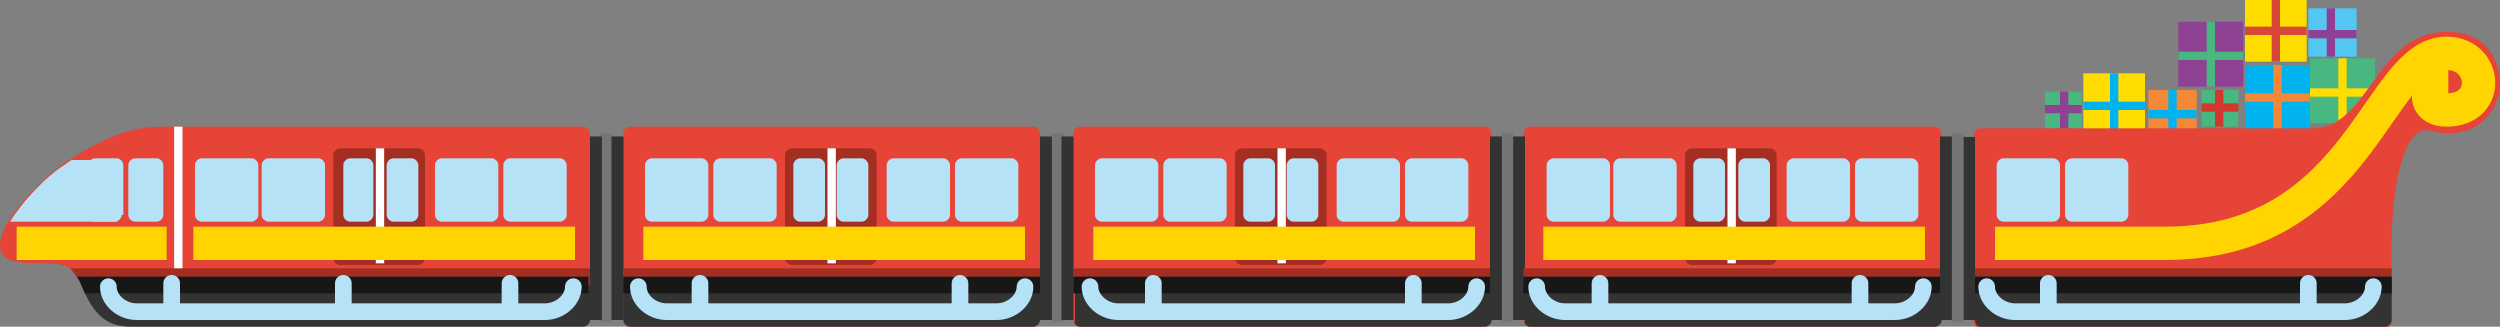 <?xml version="1.0" encoding="utf-8"?>
<!-- Generator: Adobe Illustrator 18.0.0, SVG Export Plug-In . SVG Version: 6.00 Build 0)  -->
<!DOCTYPE svg PUBLIC "-//W3C//DTD SVG 1.1//EN" "http://www.w3.org/Graphics/SVG/1.1/DTD/svg11.dtd">
<svg version="1.1" id="Layer_1" xmlns="http://www.w3.org/2000/svg" xmlns:xlink="http://www.w3.org/1999/xlink" x="0px" y="0px"
	 viewBox="0 121 150 19.6" enable-background="new 0 121 150 19.6" xml:space="preserve">
<rect x="0" y="121" width="150" height="19.6" fill="#808080" stroke="none"/>
<g id="MONORAIL">
	<rect x="125" y="125.4" fill="#FFDD00" width="3.7" height="3.7"/>
	<polygon fill="#00B2EE" points="127.1,127.1 127.1,125.4 126.6,125.4 126.6,127.1 125,127.1 125,127.6 126.6,127.6 126.6,129.1 
		127.1,129.1 127.1,127.6 128.7,127.6 128.7,127.1 	"/>
	<rect x="134.7" y="121" fill="#FFDD00" width="3.7" height="3.7"/>
	<polygon fill="#D84637" points="136.8,122.6 136.8,121 136.3,121 136.3,122.6 134.7,122.6 134.7,123.1 136.3,123.1 136.3,124.7 
		136.8,124.7 136.8,123.1 138.4,123.1 138.4,122.6 	"/>
	<rect x="128.9" y="126.4" fill="#F38937" width="2.9" height="2.9"/>
	<polygon fill="#00B2EE" points="130.6,127.6 130.6,126.4 130.1,126.4 130.1,127.6 128.9,127.6 128.9,128.1 130.1,128.1 
		130.1,129.3 130.6,129.3 130.6,128.1 131.8,128.1 131.8,127.6 	"/>
	<rect x="138.5" y="121.5" fill="#53C7F2" width="2.9" height="2.9"/>
	<polygon fill="#8F4293" points="140.1,122.8 140.1,121.5 139.6,121.5 139.6,122.8 138.5,122.8 138.5,123.3 139.6,123.3 
		139.6,124.4 140.1,124.4 140.1,123.3 141.4,123.3 141.4,122.8 	"/>
	<rect x="132.1" y="126.4" fill="#48B780" width="2.2" height="2.2"/>
	<polygon fill="#D2392C" points="133.4,127.2 133.4,126.4 132.9,126.4 132.9,127.2 132.1,127.2 132.1,127.7 132.9,127.7 
		132.9,128.6 133.4,128.6 133.4,127.7 134.3,127.7 134.3,127.2 	"/>
	<rect x="122.7" y="126.5" fill="#48B780" width="2.2" height="2.2"/>
	<polygon fill="#8F4293" points="124.1,127.3 124.1,126.5 123.6,126.5 123.6,127.3 122.7,127.3 122.7,127.8 123.6,127.8 
		123.6,128.7 124.1,128.7 124.1,127.8 124.9,127.8 124.9,127.3 	"/>
	<rect x="134.7" y="124.9" fill="#00B2EE" width="3.9" height="3.9"/>
	<polygon fill="#F38937" points="136.9,126.6 136.9,124.9 136.4,124.9 136.4,126.6 134.7,126.6 134.7,127.1 136.4,127.1 
		136.4,128.8 136.9,128.8 136.9,127.1 138.6,127.1 138.6,126.6 	"/>
	<rect x="130.7" y="122.3" fill="#8F4293" width="3.9" height="3.9"/>
	<polygon fill="#48B780" points="132.9,124.1 132.9,122.3 132.4,122.3 132.4,124.1 130.7,124.1 130.7,124.6 132.4,124.6 
		132.4,126.2 132.9,126.2 132.9,124.6 134.6,124.6 134.6,124.1 	"/>
	<rect x="138.6" y="124.5" fill="#48B780" width="3.9" height="3.9"/>
	<polygon fill="#FFDD00" points="140.8,126.3 140.8,124.5 140.3,124.5 140.3,126.3 138.6,126.3 138.6,126.8 140.3,126.8 
		140.3,128.4 140.8,128.4 140.8,126.8 142.5,126.8 142.5,126.3 	"/>
	<path fill="#E64436" d="M37.4,129c0-0.2,0.2-0.4,0.4-0.4H62c0.2,0,0.4,0.2,0.4,0.4v11.2c0,0.2-0.2,0.4-0.4,0.4H37.8
		c-0.2,0-0.4-0.2-0.4-0.4C37.4,140.2,37.4,129,37.4,129z"/>
	<path fill="#E64436" d="M35,128.6H15.4h-4.6c-0.4,0-0.8,0-1.2,0c-2.5,0-4.7,1.5-5.9,2.3c-1.2,0.9-3.7,3.3-3.7,4.8
		c0,1,0.9,1.1,2.5,1.1c1.6,0,2,0.2,2.6,1.7c0.7,1.5,1.4,2,2.7,2c0.5,0,1.6,0,2.9,0h4.6H35c0.2,0,0.4-0.2,0.4-0.4V129
		C35.4,128.8,35.2,128.6,35,128.6z"/>
	<rect x="36" y="129" fill="#757575" width="0.7" height="11.3"/>
	<path fill="#E64436" d="M64.4,129c0-0.2,0.2-0.4,0.4-0.4h24.3c0.2,0,0.4,0.2,0.4,0.4v11.2c0,0.2-0.2,0.4-0.4,0.4H64.8
		c-0.2,0-0.4-0.2-0.4-0.4V129z"/>
	<rect x="63.1" y="129" fill="#757575" width="0.7" height="11.3"/>
	<rect x="35.4" y="129.2" fill="#333333" width="0.7" height="11"/>
	<rect x="36.7" y="129.2" fill="#333333" width="0.7" height="11"/>
	<rect x="62.4" y="129.2" fill="#333333" width="0.7" height="11"/>
	<rect x="63.7" y="129.2" fill="#333333" width="0.7" height="11"/>
	<path fill="#B6E2F8" d="M7,130.6H4.3c-0.2,0.1-0.4,0.3-0.6,0.4c-0.9,0.6-2.3,2-3.1,3.3H7V130.6z"/>
	<path fill="#B6E2F8" d="M9.8,133.9c0,0.2-0.2,0.4-0.4,0.4H8.1c-0.2,0-0.4-0.2-0.4-0.4v-3c0-0.2,0.2-0.4,0.4-0.4h1.3
		c0.2,0,0.4,0.2,0.4,0.4V133.9z"/>
	<path fill="#A52E22" d="M25.5,136.5c0,0.2-0.2,0.4-0.4,0.4h-4.7c-0.2,0-0.4-0.2-0.4-0.4v-6.2c0-0.2,0.2-0.4,0.4-0.4h4.7
		c0.2,0,0.4,0.2,0.4,0.4V136.5z"/>
	<path fill="#B6E2F8" d="M7.3,133.9c0,0.2-0.2,0.4-0.4,0.4H5.7c-0.2,0-0.4-0.2-0.4-0.4v-3c0-0.2,0.2-0.4,0.4-0.4H7
		c0.2,0,0.4,0.2,0.4,0.4V133.9z"/>
	<path fill="#B6E2F8" d="M22.4,133.9c0,0.2-0.2,0.4-0.4,0.4H21c-0.2,0-0.4-0.2-0.4-0.4v-3c0-0.2,0.2-0.4,0.4-0.4H22
		c0.2,0,0.4,0.2,0.4,0.4V133.9z"/>
	<path fill="#B6E2F8" d="M25.1,133.9c0,0.2-0.2,0.4-0.4,0.4h-1.1c-0.2,0-0.4-0.2-0.4-0.4v-3c0-0.2,0.2-0.4,0.4-0.4h1.1
		c0.2,0,0.4,0.2,0.4,0.4V133.9z"/>
	<path fill="#B6E2F8" d="M29.9,133.9c0,0.2-0.2,0.4-0.4,0.4h-3c-0.2,0-0.4-0.2-0.4-0.4v-3c0-0.2,0.2-0.4,0.4-0.4h3
		c0.2,0,0.4,0.2,0.4,0.4V133.9z"/>
	<path fill="#B6E2F8" d="M34,133.9c0,0.2-0.2,0.4-0.4,0.4h-3c-0.2,0-0.4-0.2-0.4-0.4v-3c0-0.2,0.2-0.4,0.4-0.4h3
		c0.2,0,0.4,0.2,0.4,0.4V133.9z"/>
	<path fill="#B6E2F8" d="M15.7,133.9c0,0.2,0.2,0.4,0.4,0.4h3c0.2,0,0.4-0.2,0.4-0.4v-3c0-0.2-0.2-0.4-0.4-0.4h-3
		c-0.2,0-0.4,0.2-0.4,0.4V133.9z"/>
	<path fill="#B6E2F8" d="M11.7,133.9c0,0.2,0.2,0.4,0.4,0.4h3c0.2,0,0.4-0.2,0.4-0.4v-3c0-0.2-0.2-0.4-0.4-0.4h-3
		c-0.2,0-0.4,0.2-0.4,0.4V133.9z"/>
	<line fill="none" stroke="#FFFFFF" stroke-width="0.5" stroke-miterlimit="10" x1="22.8" y1="129.9" x2="22.8" y2="136.8"/>
	<line fill="none" stroke="#FFFFFF" stroke-width="0.5" stroke-miterlimit="10" x1="10.7" y1="128.6" x2="10.7" y2="137.6"/>
	<path fill="#A52E22" d="M52.6,136.5c0,0.2-0.2,0.4-0.4,0.4h-4.7c-0.2,0-0.4-0.2-0.4-0.4v-6.2c0-0.2,0.2-0.4,0.4-0.4h4.7
		c0.2,0,0.4,0.2,0.4,0.4V136.5z"/>
	<path fill="#B6E2F8" d="M49.5,133.9c0,0.2-0.2,0.4-0.4,0.4H48c-0.2,0-0.4-0.2-0.4-0.4v-3c0-0.2,0.2-0.4,0.4-0.4h1.1
		c0.2,0,0.4,0.2,0.4,0.4V133.9z"/>
	<path fill="#B6E2F8" d="M52.1,133.9c0,0.2-0.2,0.4-0.4,0.4h-1.1c-0.2,0-0.4-0.2-0.4-0.4v-3c0-0.2,0.2-0.4,0.4-0.4h1.1
		c0.2,0,0.4,0.2,0.4,0.4V133.9z"/>
	<path fill="#B6E2F8" d="M57,133.9c0,0.2-0.2,0.4-0.4,0.4h-3c-0.2,0-0.4-0.2-0.4-0.4v-3c0-0.2,0.2-0.4,0.4-0.4h3
		c0.2,0,0.4,0.2,0.4,0.4V133.9z"/>
	<path fill="#B6E2F8" d="M61.1,133.9c0,0.2-0.2,0.4-0.4,0.4h-3c-0.2,0-0.4-0.2-0.4-0.4v-3c0-0.2,0.2-0.4,0.4-0.4h3
		c0.2,0,0.4,0.2,0.4,0.4V133.9z"/>
	<path fill="#B6E2F8" d="M42.8,133.9c0,0.2,0.2,0.4,0.4,0.4h3c0.2,0,0.4-0.2,0.4-0.4v-3c0-0.2-0.2-0.4-0.4-0.4h-3
		c-0.2,0-0.4,0.2-0.4,0.4V133.9z"/>
	<path fill="#B6E2F8" d="M38.7,133.9c0,0.2,0.2,0.4,0.4,0.4h3c0.2,0,0.4-0.2,0.4-0.4v-3c0-0.2-0.2-0.4-0.4-0.4h-3
		c-0.2,0-0.4,0.2-0.4,0.4V133.9z"/>
	<line fill="none" stroke="#FFFFFF" stroke-width="0.5" stroke-miterlimit="10" x1="49.9" y1="129.9" x2="49.9" y2="136.8"/>
	<path fill="#A52E22" d="M79.6,136.5c0,0.2-0.2,0.4-0.4,0.4h-4.7c-0.2,0-0.4-0.2-0.4-0.4v-6.2c0-0.2,0.2-0.4,0.4-0.4h4.7
		c0.2,0,0.4,0.2,0.4,0.4V136.5z"/>
	<path fill="#B6E2F8" d="M76.5,133.9c0,0.2-0.2,0.4-0.4,0.4h-1.1c-0.2,0-0.4-0.2-0.4-0.4v-3c0-0.2,0.2-0.4,0.4-0.4h1.1
		c0.2,0,0.4,0.2,0.4,0.4V133.9z"/>
	<path fill="#B6E2F8" d="M79.1,133.9c0,0.2-0.2,0.4-0.4,0.4h-1.1c-0.2,0-0.4-0.2-0.4-0.4v-3c0-0.2,0.2-0.4,0.4-0.4h1.1
		c0.2,0,0.4,0.2,0.4,0.4V133.9z"/>
	<path fill="#B6E2F8" d="M84,133.9c0,0.2-0.2,0.4-0.4,0.4h-3c-0.2,0-0.4-0.2-0.4-0.4v-3c0-0.2,0.2-0.4,0.4-0.4h3
		c0.2,0,0.4,0.2,0.4,0.4V133.9z"/>
	<path fill="#B6E2F8" d="M88.1,133.9c0,0.2-0.2,0.4-0.4,0.4h-3c-0.2,0-0.4-0.2-0.4-0.4v-3c0-0.2,0.2-0.4,0.4-0.4h3
		c0.2,0,0.4,0.2,0.4,0.4V133.9z"/>
	<path fill="#B6E2F8" d="M69.8,133.9c0,0.2,0.2,0.4,0.4,0.4h3c0.2,0,0.4-0.2,0.4-0.4v-3c0-0.2-0.2-0.4-0.4-0.4h-3
		c-0.2,0-0.4,0.2-0.4,0.4V133.9z"/>
	<path fill="#B6E2F8" d="M65.7,133.9c0,0.2,0.2,0.4,0.4,0.4h3c0.2,0,0.4-0.2,0.4-0.4v-3c0-0.2-0.2-0.4-0.4-0.4h-3
		c-0.2,0-0.4,0.2-0.4,0.4V133.9z"/>
	<line fill="none" stroke="#FFFFFF" stroke-width="0.5" stroke-miterlimit="10" x1="76.9" y1="129.9" x2="76.9" y2="136.8"/>
	<rect x="35.4" y="129.2" fill="#333333" width="0.7" height="11"/>
	<rect x="36.7" y="129.2" fill="#333333" width="0.7" height="11"/>
	<rect x="62.4" y="129.2" fill="#333333" width="0.7" height="11"/>
	<rect x="63.7" y="129.2" fill="#333333" width="0.7" height="11"/>
	<path fill="#E64436" d="M91.4,129c0-0.2,0.2-0.4,0.4-0.4h24.3c0.2,0,0.4,0.2,0.4,0.4v11.2c0,0.2-0.2,0.4-0.4,0.4H91.8
		c-0.2,0-0.4-0.2-0.4-0.4V129z"/>
	<rect x="90.1" y="129" fill="#757575" width="0.7" height="11.3"/>
	<path fill="#E64436" d="M145.6,128.8c3.2,0.9,4.5-1.5,4.4-2.9c-0.1-1.6-1-3-3.2-3c-4.2,0-4.7,5.8-8,5.8h-20c-0.2,0-0.4,0.2-0.4,0.4
		v11.2c0,0.2,0.2,0.4,0.4,0.4h24.3c0.2,0,0.4-0.2,0.4-0.4v-4.8C143.5,133.1,144,128.8,145.6,128.8z"/>
	<rect x="117.1" y="129" fill="#757575" width="0.7" height="11.3"/>
	<rect x="89.4" y="129.2" fill="#333333" width="0.7" height="11"/>
	<rect x="90.8" y="129.2" fill="#333333" width="0.7" height="11"/>
	<rect x="116.4" y="129.2" fill="#333333" width="0.7" height="11"/>
	<rect x="117.8" y="129.2" fill="#C7D7E3" width="0.7" height="11"/>
	<path fill="#A52E22" d="M106.6,136.5c0,0.2-0.2,0.4-0.4,0.4h-4.7c-0.2,0-0.4-0.2-0.4-0.4v-6.2c0-0.2,0.2-0.4,0.4-0.4h4.7
		c0.2,0,0.4,0.2,0.4,0.4V136.5z"/>
	<path fill="#B6E2F8" d="M103.5,133.9c0,0.2-0.2,0.4-0.4,0.4h-1.1c-0.2,0-0.4-0.2-0.4-0.4v-3c0-0.2,0.2-0.4,0.4-0.4h1.1
		c0.2,0,0.4,0.2,0.4,0.4V133.9z"/>
	<path fill="#B6E2F8" d="M106.2,133.9c0,0.2-0.2,0.4-0.4,0.4h-1.1c-0.2,0-0.4-0.2-0.4-0.4v-3c0-0.2,0.2-0.4,0.4-0.4h1.1
		c0.2,0,0.4,0.2,0.4,0.4V133.9z"/>
	<path fill="#B6E2F8" d="M111,133.9c0,0.2-0.2,0.4-0.4,0.4h-3c-0.2,0-0.4-0.2-0.4-0.4v-3c0-0.2,0.2-0.4,0.4-0.4h3
		c0.2,0,0.4,0.2,0.4,0.4V133.9z"/>
	<path fill="#B6E2F8" d="M115.1,133.9c0,0.2-0.2,0.4-0.4,0.4h-3c-0.2,0-0.4-0.2-0.4-0.4v-3c0-0.2,0.2-0.4,0.4-0.4h3
		c0.2,0,0.4,0.2,0.4,0.4V133.9z"/>
	<path fill="#B6E2F8" d="M96.8,133.9c0,0.2,0.2,0.4,0.4,0.4h3c0.2,0,0.4-0.2,0.4-0.4v-3c0-0.2-0.2-0.4-0.4-0.4h-3
		c-0.2,0-0.4,0.2-0.4,0.4V133.9z"/>
	<path fill="#B6E2F8" d="M92.8,133.9c0,0.2,0.2,0.4,0.4,0.4h3c0.2,0,0.4-0.2,0.4-0.4v-3c0-0.2-0.2-0.4-0.4-0.4h-3
		c-0.2,0-0.4,0.2-0.4,0.4V133.9z"/>
	<line fill="none" stroke="#FFFFFF" stroke-width="0.5" stroke-miterlimit="10" x1="103.9" y1="129.9" x2="103.9" y2="136.8"/>
	<path fill="#B6E2F8" d="M123.9,133.9c0,0.2,0.2,0.4,0.4,0.4h3c0.2,0,0.4-0.2,0.4-0.4v-3c0-0.2-0.2-0.4-0.4-0.4h-3
		c-0.2,0-0.4,0.2-0.4,0.4V133.9z"/>
	<path fill="#B6E2F8" d="M119.8,133.9c0,0.2,0.2,0.4,0.4,0.4h3c0.2,0,0.4-0.2,0.4-0.4v-3c0-0.2-0.2-0.4-0.4-0.4h-3
		c-0.2,0-0.4,0.2-0.4,0.4V133.9z"/>
	<rect x="89.4" y="129.2" fill="#333333" width="0.7" height="11"/>
	<rect x="90.8" y="129.2" fill="#333333" width="0.7" height="11"/>
	<rect x="116.4" y="129.2" fill="#333333" width="0.7" height="11"/>
	<rect x="117.8" y="129.2" fill="#333333" width="0.7" height="11"/>
	<path fill="#333333" d="M37.8,140.6H62c0.2,0,0.4-0.2,0.4-0.4v-2.6h-25v2.6C37.4,140.4,37.6,140.6,37.8,140.6z"/>
	<path fill="#333333" d="M7.9,140.6c0.5,0,1.6,0,2.9,0h4.6H35c0.2,0,0.4-0.2,0.4-0.4v-2.6H4.6c0.2,0.2,0.3,0.6,0.5,1
		C5.8,140.1,6.6,140.6,7.9,140.6z"/>
	<path fill="#333333" d="M64.8,140.6h24.3c0.2,0,0.4-0.2,0.4-0.4v-2.6h-25v2.6C64.4,140.4,64.6,140.6,64.8,140.6z"/>
	<path fill="#333333" d="M91.8,140.6h24.3c0.2,0,0.4-0.2,0.4-0.4v-2.6h-25v2.6C91.4,140.4,91.6,140.6,91.8,140.6z"/>
	<rect x="37.4" y="137.1" fill="#A52E22" width="25" height="1"/>
	<path fill="#A52E22" d="M4.2,137.1c0.2,0.2,0.5,0.6,0.7,1h30.5v-1H4.2z"/>
	<rect x="64.4" y="137.1" fill="#A52E22" width="25" height="1"/>
	<rect x="91.4" y="137.1" fill="#A52E22" width="25" height="1"/>
	<rect x="118.5" y="137.1" fill="#A52E22" width="25" height="1"/>
	<path fill="#333333" d="M118.8,140.6h24.3c0.2,0,0.4-0.2,0.4-0.4v-2.6h-25v2.6C118.5,140.4,118.6,140.6,118.8,140.6z"/>
	<rect x="37.4" y="137.6" fill="#171717" width="25" height="1"/>
	<path fill="#171717" d="M4.6,137.6c0.2,0.2,0.3,0.6,0.5,1h30.2v-1H4.6z"/>
	<rect x="64.4" y="137.6" fill="#171717" width="25" height="1"/>
	<rect x="91.4" y="137.6" fill="#171717" width="25" height="1"/>
	<rect x="118.5" y="137.6" fill="#171717" width="25" height="1"/>
	<path fill="none" stroke="#B6E2F8" stroke-linecap="round" stroke-linejoin="round" stroke-miterlimit="10" d="M34.4,138.2
		c0,0.8-0.8,1.5-1.7,1.5H8.2c-0.9,0-1.7-0.7-1.7-1.5l0,0"/>
	
		<line fill="none" stroke="#B6E2F8" stroke-linecap="round" stroke-linejoin="round" stroke-miterlimit="10" x1="10.3" y1="138" x2="10.3" y2="139.6"/>
	
		<line fill="none" stroke="#B6E2F8" stroke-linecap="round" stroke-linejoin="round" stroke-miterlimit="10" x1="30.6" y1="138" x2="30.6" y2="139.6"/>
	
		<line fill="none" stroke="#B6E2F8" stroke-linecap="round" stroke-linejoin="round" stroke-miterlimit="10" x1="20.6" y1="138" x2="20.6" y2="139.6"/>
	<path fill="none" stroke="#B6E2F8" stroke-linecap="round" stroke-linejoin="round" stroke-miterlimit="10" d="M61.5,138.2
		c0,0.8-0.8,1.5-1.7,1.5H40c-0.9,0-1.7-0.7-1.7-1.5l0,0"/>
	
		<line fill="none" stroke="#B6E2F8" stroke-linecap="round" stroke-linejoin="round" stroke-miterlimit="10" x1="42" y1="138" x2="42" y2="139.6"/>
	
		<line fill="none" stroke="#B6E2F8" stroke-linecap="round" stroke-linejoin="round" stroke-miterlimit="10" x1="57.6" y1="138" x2="57.6" y2="139.6"/>
	<path fill="none" stroke="#B6E2F8" stroke-linecap="round" stroke-linejoin="round" stroke-miterlimit="10" d="M88.6,138.2
		c0,0.8-0.8,1.5-1.7,1.5H67.1c-0.9,0-1.7-0.7-1.7-1.5l0,0"/>
	
		<line fill="none" stroke="#B6E2F8" stroke-linecap="round" stroke-linejoin="round" stroke-miterlimit="10" x1="69.2" y1="138" x2="69.2" y2="139.6"/>
	
		<line fill="none" stroke="#B6E2F8" stroke-linecap="round" stroke-linejoin="round" stroke-miterlimit="10" x1="84.8" y1="138" x2="84.8" y2="139.6"/>
	<path fill="none" stroke="#B6E2F8" stroke-linecap="round" stroke-linejoin="round" stroke-miterlimit="10" d="M115.4,138.2
		c0,0.8-0.8,1.5-1.7,1.5H93.9c-0.9,0-1.7-0.7-1.7-1.5l0,0"/>
	
		<line fill="none" stroke="#B6E2F8" stroke-linecap="round" stroke-linejoin="round" stroke-miterlimit="10" x1="96" y1="138" x2="96" y2="139.6"/>
	
		<line fill="none" stroke="#B6E2F8" stroke-linecap="round" stroke-linejoin="round" stroke-miterlimit="10" x1="111.6" y1="138" x2="111.6" y2="139.6"/>
	<path fill="none" stroke="#B6E2F8" stroke-linecap="round" stroke-linejoin="round" stroke-miterlimit="10" d="M142.4,138.2
		c0,0.8-0.8,1.5-1.7,1.5h-19.8c-0.9,0-1.7-0.7-1.7-1.5l0,0"/>
	
		<line fill="none" stroke="#B6E2F8" stroke-linecap="round" stroke-linejoin="round" stroke-miterlimit="10" x1="122.9" y1="138" x2="122.9" y2="139.6"/>
	
		<line fill="none" stroke="#B6E2F8" stroke-linecap="round" stroke-linejoin="round" stroke-miterlimit="10" x1="138.5" y1="138" x2="138.5" y2="139.6"/>
	<line fill="none" stroke="#FFD400" stroke-width="2" stroke-miterlimit="10" x1="11.6" y1="135.6" x2="34.5" y2="135.6"/>
	<line fill="none" stroke="#FFD400" stroke-width="2" stroke-miterlimit="10" x1="1" y1="135.6" x2="10" y2="135.6"/>
	<line fill="none" stroke="#FFD400" stroke-width="2" stroke-miterlimit="10" x1="38.6" y1="135.6" x2="61.5" y2="135.6"/>
	<line fill="none" stroke="#FFD400" stroke-width="2" stroke-miterlimit="10" x1="65.6" y1="135.6" x2="88.5" y2="135.6"/>
	<line fill="none" stroke="#FFD400" stroke-width="2" stroke-miterlimit="10" x1="92.6" y1="135.6" x2="115.5" y2="135.6"/>
	<path fill="none" stroke="#FFD400" stroke-width="2" stroke-miterlimit="10" d="M119.7,135.6h10.2c11.8,0,12.7-11.4,16.9-11.4
		c2.4,0,2.7,3.4,0,3.4c-1.7,0-1.2-1.9,0.1-1.9"/>
</g>
<g id="Layer_1_1_">
</g>
</svg>

